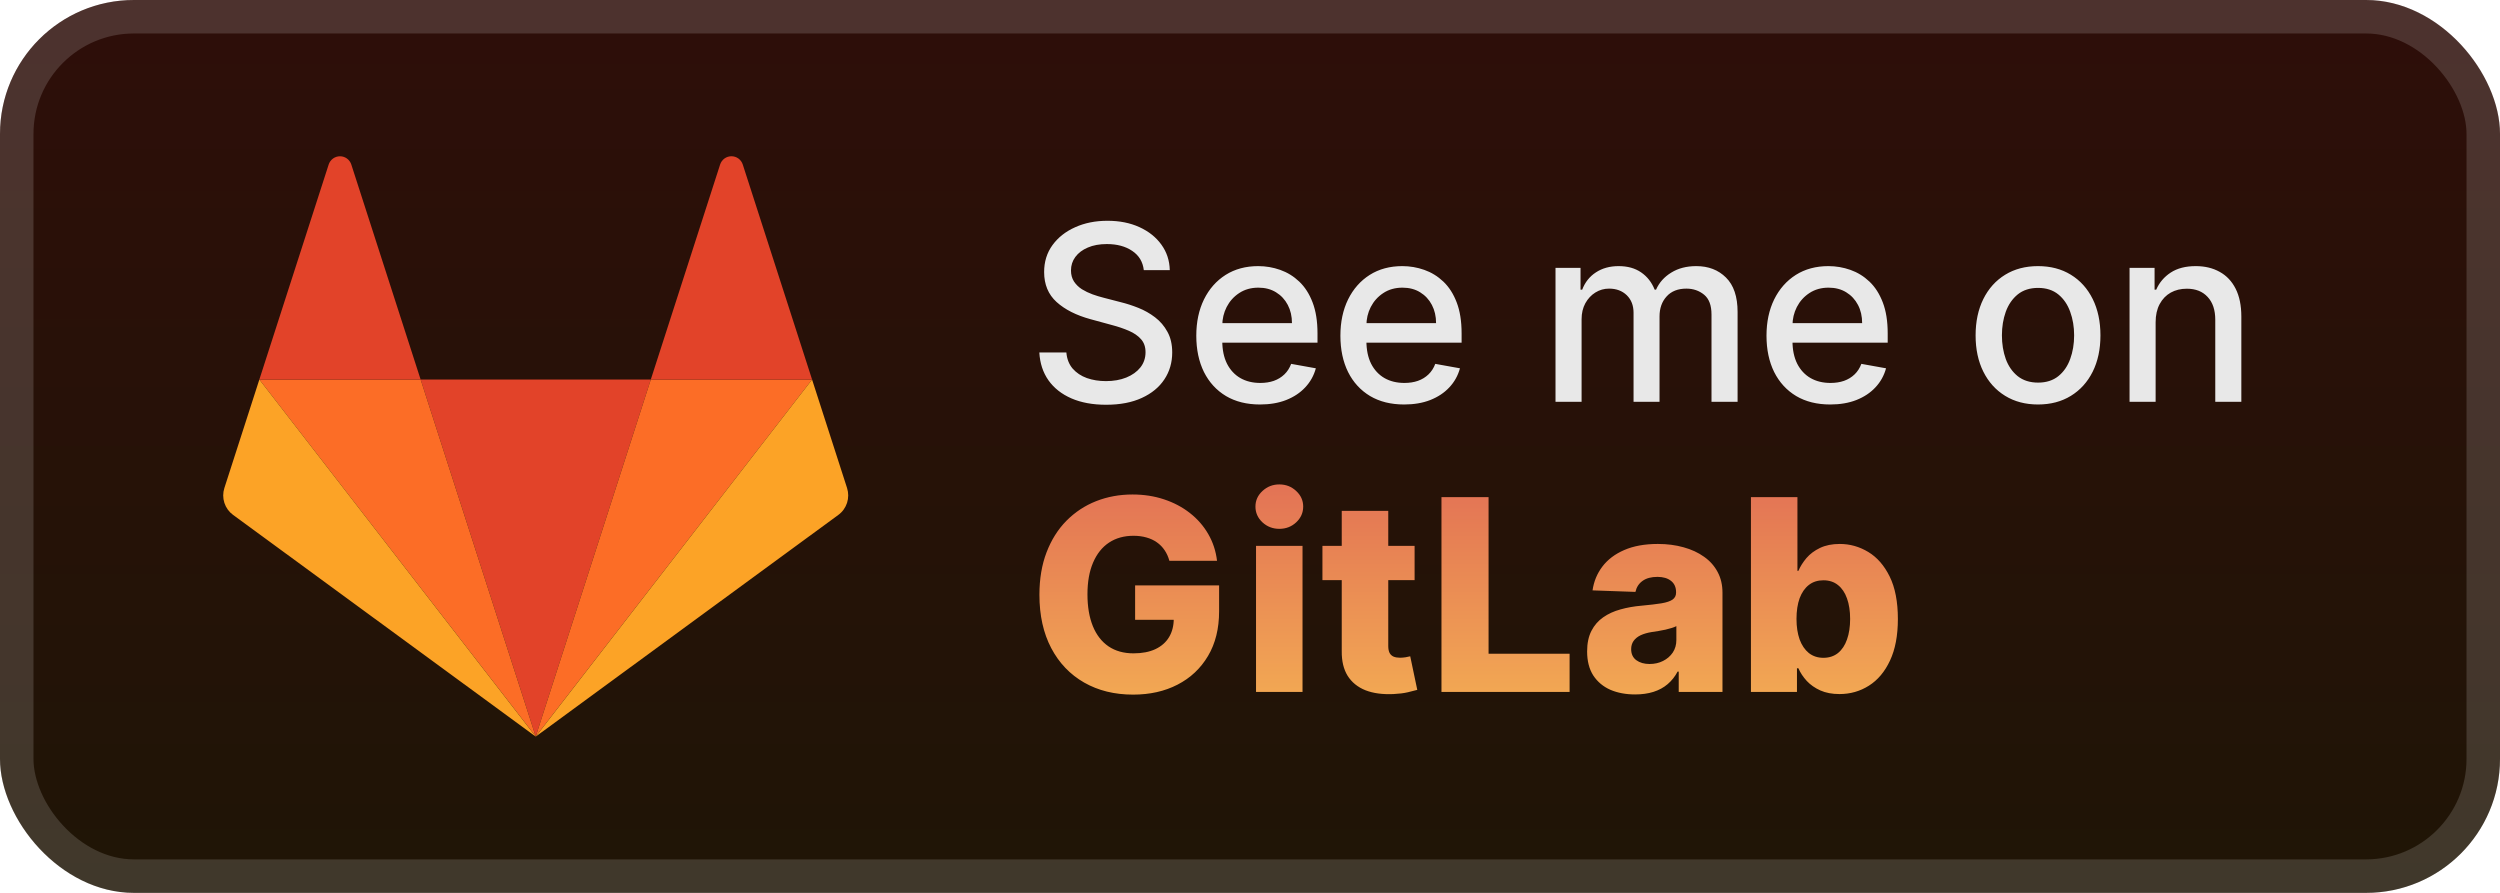 <svg width="112" height="40" viewBox="0 0 112 40" fill="none" xmlns="http://www.w3.org/2000/svg">
<rect x="-0" y="-6.10352e-05" width="112" height="40" rx="6" fill="url(#paint0_linear_28_864)"/>
<g filter="url(#filter0_d_28_864)">
<path d="M24 32.996L29.156 17.003H18.844L24 32.996Z" fill="#E24329"/>
<path d="M24 32.996L18.844 17.003H11.619L24 32.996Z" fill="#FC6D26"/>
<path d="M11.619 17.003L10.052 21.863C9.982 22.08 9.982 22.312 10.052 22.528C10.122 22.744 10.258 22.933 10.44 23.066L24 33L11.619 17.003Z" fill="#FCA326"/>
<path d="M11.619 17.003H18.844L15.739 7.372C15.704 7.264 15.636 7.17 15.545 7.103C15.454 7.037 15.344 7.001 15.231 7.001C15.119 7.001 15.009 7.037 14.918 7.103C14.827 7.17 14.759 7.264 14.724 7.372L11.619 17.003Z" fill="#E24329"/>
<path d="M24 32.996L29.156 17.003H36.381L24 32.996Z" fill="#FC6D26"/>
<path d="M36.381 17.003L37.948 21.863C38.017 22.08 38.017 22.312 37.948 22.528C37.878 22.744 37.742 22.933 37.56 23.066L24 33L36.381 17.003Z" fill="#FCA326"/>
<path d="M36.381 17.003H29.156L32.261 7.371C32.296 7.263 32.364 7.169 32.455 7.102C32.546 7.036 32.656 7 32.768 7C32.881 7 32.991 7.036 33.082 7.102C33.173 7.169 33.241 7.263 33.276 7.371L36.381 17.003Z" fill="#E24329"/>
</g>
<g filter="url(#filter1_d_28_864)">
<path d="M51.242 12.101C51.2 11.732 51.028 11.445 50.726 11.242C50.424 11.036 50.044 10.934 49.586 10.934C49.258 10.934 48.974 10.986 48.734 11.09C48.495 11.191 48.308 11.332 48.175 11.512C48.045 11.689 47.98 11.891 47.98 12.117C47.98 12.307 48.025 12.471 48.113 12.609C48.204 12.747 48.323 12.863 48.468 12.957C48.617 13.048 48.776 13.125 48.945 13.187C49.114 13.247 49.277 13.297 49.433 13.336L50.215 13.539C50.47 13.601 50.731 13.686 51 13.793C51.268 13.9 51.517 14.04 51.746 14.215C51.975 14.389 52.16 14.605 52.3 14.863C52.444 15.121 52.515 15.43 52.515 15.789C52.515 16.242 52.398 16.645 52.164 16.996C51.932 17.348 51.595 17.625 51.152 17.828C50.712 18.031 50.179 18.133 49.554 18.133C48.956 18.133 48.437 18.038 48 17.848C47.562 17.657 47.22 17.388 46.972 17.039C46.725 16.687 46.588 16.271 46.562 15.789H47.773C47.797 16.078 47.89 16.319 48.054 16.512C48.221 16.702 48.433 16.844 48.691 16.937C48.952 17.029 49.237 17.074 49.547 17.074C49.888 17.074 50.191 17.021 50.457 16.914C50.725 16.805 50.936 16.654 51.09 16.461C51.243 16.266 51.32 16.038 51.32 15.777C51.32 15.54 51.252 15.346 51.117 15.195C50.984 15.044 50.803 14.919 50.574 14.82C50.347 14.721 50.091 14.634 49.804 14.559L48.859 14.301C48.218 14.126 47.711 13.87 47.336 13.531C46.963 13.193 46.777 12.745 46.777 12.187C46.777 11.726 46.902 11.324 47.152 10.98C47.402 10.637 47.741 10.37 48.168 10.18C48.595 9.987 49.077 9.891 49.613 9.891C50.155 9.891 50.633 9.986 51.047 10.176C51.463 10.366 51.791 10.627 52.031 10.961C52.271 11.292 52.396 11.672 52.406 12.101H51.242ZM56.45 18.121C55.859 18.121 55.35 17.995 54.923 17.742C54.498 17.487 54.17 17.129 53.938 16.668C53.709 16.204 53.594 15.661 53.594 15.039C53.594 14.424 53.709 13.883 53.938 13.414C54.17 12.945 54.493 12.579 54.907 12.316C55.324 12.053 55.811 11.922 56.368 11.922C56.706 11.922 57.035 11.978 57.352 12.09C57.67 12.202 57.955 12.377 58.208 12.617C58.46 12.857 58.66 13.168 58.805 13.551C58.951 13.931 59.024 14.393 59.024 14.937V15.351H54.255V14.476H57.88C57.88 14.169 57.817 13.897 57.692 13.66C57.567 13.421 57.391 13.232 57.165 13.094C56.941 12.956 56.678 12.887 56.376 12.887C56.048 12.887 55.761 12.967 55.516 13.129C55.274 13.288 55.087 13.496 54.954 13.754C54.824 14.009 54.758 14.286 54.758 14.586V15.27C54.758 15.671 54.829 16.012 54.969 16.293C55.113 16.574 55.312 16.789 55.567 16.937C55.822 17.083 56.12 17.156 56.462 17.156C56.683 17.156 56.885 17.125 57.067 17.062C57.249 16.997 57.407 16.901 57.54 16.773C57.673 16.646 57.774 16.488 57.844 16.301L58.95 16.5C58.861 16.826 58.703 17.111 58.473 17.355C58.247 17.598 57.962 17.786 57.618 17.922C57.277 18.055 56.887 18.121 56.45 18.121ZM62.906 18.121C62.315 18.121 61.806 17.995 61.379 17.742C60.954 17.487 60.626 17.129 60.394 16.668C60.165 16.204 60.05 15.661 60.05 15.039C60.05 14.424 60.165 13.883 60.394 13.414C60.626 12.945 60.949 12.579 61.363 12.316C61.78 12.053 62.267 11.922 62.824 11.922C63.163 11.922 63.491 11.978 63.808 12.09C64.126 12.202 64.411 12.377 64.664 12.617C64.916 12.857 65.116 13.168 65.261 13.551C65.407 13.931 65.48 14.393 65.48 14.937V15.351H60.711V14.476H64.336C64.336 14.169 64.273 13.897 64.148 13.66C64.023 13.421 63.847 13.232 63.621 13.094C63.397 12.956 63.134 12.887 62.832 12.887C62.504 12.887 62.217 12.967 61.972 13.129C61.73 13.288 61.543 13.496 61.41 13.754C61.28 14.009 61.215 14.286 61.215 14.586V15.27C61.215 15.671 61.285 16.012 61.425 16.293C61.569 16.574 61.768 16.789 62.023 16.937C62.278 17.083 62.577 17.156 62.918 17.156C63.139 17.156 63.341 17.125 63.523 17.062C63.706 16.997 63.863 16.901 63.996 16.773C64.129 16.646 64.23 16.488 64.3 16.301L65.406 16.5C65.317 16.826 65.159 17.111 64.929 17.355C64.703 17.598 64.418 17.786 64.074 17.922C63.733 18.055 63.343 18.121 62.906 18.121ZM69.687 18V12H70.808V12.976H70.883C71.008 12.646 71.212 12.388 71.496 12.203C71.78 12.016 72.12 11.922 72.515 11.922C72.916 11.922 73.252 12.016 73.523 12.203C73.797 12.391 73.998 12.648 74.129 12.976H74.191C74.334 12.656 74.562 12.401 74.875 12.211C75.187 12.018 75.56 11.922 75.992 11.922C76.536 11.922 76.98 12.092 77.324 12.434C77.67 12.775 77.844 13.289 77.844 13.976V18H76.675V14.086C76.675 13.68 76.565 13.385 76.344 13.203C76.122 13.021 75.858 12.93 75.55 12.93C75.17 12.93 74.875 13.047 74.664 13.281C74.453 13.513 74.347 13.811 74.347 14.176V18H73.183V14.012C73.183 13.686 73.082 13.424 72.879 13.226C72.675 13.029 72.411 12.93 72.086 12.93C71.864 12.93 71.66 12.988 71.472 13.105C71.287 13.22 71.138 13.38 71.023 13.586C70.911 13.792 70.855 14.03 70.855 14.301V18H69.687ZM81.995 18.121C81.404 18.121 80.895 17.995 80.468 17.742C80.043 17.487 79.715 17.129 79.483 16.668C79.254 16.204 79.139 15.661 79.139 15.039C79.139 14.424 79.254 13.883 79.483 13.414C79.715 12.945 80.038 12.579 80.452 12.316C80.869 12.053 81.356 11.922 81.913 11.922C82.251 11.922 82.579 11.978 82.897 12.09C83.215 12.202 83.5 12.377 83.753 12.617C84.005 12.857 84.204 13.168 84.35 13.551C84.496 13.931 84.569 14.393 84.569 14.937V15.351H79.8V14.476H83.424C83.424 14.169 83.362 13.897 83.237 13.66C83.112 13.421 82.936 13.232 82.71 13.094C82.486 12.956 82.223 12.887 81.921 12.887C81.593 12.887 81.306 12.967 81.061 13.129C80.819 13.288 80.632 13.496 80.499 13.754C80.369 14.009 80.303 14.286 80.303 14.586V15.27C80.303 15.671 80.374 16.012 80.514 16.293C80.658 16.574 80.857 16.789 81.112 16.937C81.367 17.083 81.665 17.156 82.007 17.156C82.228 17.156 82.43 17.125 82.612 17.062C82.794 16.997 82.952 16.901 83.085 16.773C83.218 16.646 83.319 16.488 83.389 16.301L84.495 16.5C84.406 16.826 84.248 17.111 84.018 17.355C83.792 17.598 83.507 17.786 83.163 17.922C82.822 18.055 82.432 18.121 81.995 18.121ZM91.303 18.121C90.741 18.121 90.25 17.992 89.831 17.734C89.412 17.477 89.086 17.116 88.854 16.652C88.623 16.189 88.507 15.647 88.507 15.027C88.507 14.405 88.623 13.861 88.854 13.395C89.086 12.928 89.412 12.566 89.831 12.309C90.25 12.051 90.741 11.922 91.303 11.922C91.866 11.922 92.357 12.051 92.776 12.309C93.195 12.566 93.521 12.928 93.753 13.395C93.984 13.861 94.1 14.405 94.1 15.027C94.1 15.647 93.984 16.189 93.753 16.652C93.521 17.116 93.195 17.477 92.776 17.734C92.357 17.992 91.866 18.121 91.303 18.121ZM91.307 17.141C91.672 17.141 91.974 17.044 92.214 16.852C92.453 16.659 92.63 16.402 92.745 16.082C92.862 15.762 92.921 15.409 92.921 15.023C92.921 14.641 92.862 14.289 92.745 13.969C92.63 13.646 92.453 13.387 92.214 13.191C91.974 12.996 91.672 12.898 91.307 12.898C90.94 12.898 90.635 12.996 90.393 13.191C90.154 13.387 89.975 13.646 89.858 13.969C89.744 14.289 89.686 14.641 89.686 15.023C89.686 15.409 89.744 15.762 89.858 16.082C89.975 16.402 90.154 16.659 90.393 16.852C90.635 17.044 90.94 17.141 91.307 17.141ZM96.572 14.437V18H95.404V12H96.525V12.976H96.599C96.737 12.659 96.954 12.404 97.248 12.211C97.545 12.018 97.918 11.922 98.369 11.922C98.778 11.922 99.136 12.008 99.443 12.18C99.75 12.349 99.989 12.601 100.158 12.937C100.327 13.273 100.412 13.689 100.412 14.184V18H99.244V14.324C99.244 13.889 99.131 13.549 98.904 13.305C98.677 13.057 98.366 12.934 97.97 12.934C97.7 12.934 97.459 12.992 97.248 13.109C97.04 13.226 96.874 13.398 96.752 13.625C96.632 13.849 96.572 14.12 96.572 14.437Z" fill="#E8E8E8"/>
<path d="M52.388 25.123C52.339 24.945 52.268 24.787 52.175 24.651C52.081 24.511 51.966 24.393 51.829 24.297C51.693 24.2 51.537 24.128 51.361 24.079C51.184 24.028 50.991 24.003 50.781 24.003C50.358 24.003 49.991 24.105 49.682 24.31C49.375 24.514 49.138 24.812 48.97 25.204C48.802 25.594 48.718 26.067 48.718 26.623C48.718 27.183 48.8 27.66 48.961 28.055C49.123 28.45 49.358 28.751 49.664 28.959C49.971 29.166 50.343 29.27 50.781 29.27C51.167 29.27 51.494 29.207 51.761 29.082C52.031 28.954 52.236 28.774 52.375 28.541C52.514 28.308 52.584 28.034 52.584 27.719L52.976 27.766H50.853V26.227H54.616V27.382C54.616 28.163 54.45 28.832 54.118 29.389C53.788 29.946 53.334 30.373 52.754 30.672C52.177 30.97 51.514 31.119 50.764 31.119C49.932 31.119 49.2 30.939 48.569 30.578C47.939 30.217 47.447 29.703 47.095 29.035C46.743 28.365 46.566 27.57 46.566 26.649C46.566 25.933 46.673 25.298 46.886 24.744C47.099 24.187 47.396 23.716 47.777 23.329C48.16 22.943 48.603 22.651 49.106 22.452C49.612 22.253 50.156 22.153 50.738 22.153C51.244 22.153 51.714 22.226 52.149 22.371C52.586 22.516 52.973 22.72 53.308 22.984C53.646 23.248 53.92 23.562 54.13 23.926C54.341 24.29 54.471 24.689 54.523 25.123H52.388ZM56.27 31V24.454H58.353V31H56.27ZM57.314 23.692C57.021 23.692 56.77 23.595 56.559 23.402C56.349 23.206 56.244 22.97 56.244 22.695C56.244 22.422 56.349 22.189 56.559 21.996C56.77 21.8 57.021 21.702 57.314 21.702C57.609 21.702 57.861 21.8 58.068 21.996C58.278 22.189 58.383 22.422 58.383 22.695C58.383 22.97 58.278 23.206 58.068 23.402C57.861 23.595 57.609 23.692 57.314 23.692ZM63.374 24.454V25.989H59.245V24.454H63.374ZM60.11 22.886H62.194V28.942C62.194 29.07 62.214 29.173 62.254 29.253C62.296 29.329 62.357 29.385 62.437 29.419C62.516 29.45 62.612 29.466 62.722 29.466C62.802 29.466 62.886 29.459 62.974 29.445C63.065 29.427 63.133 29.413 63.178 29.402L63.494 30.906C63.394 30.935 63.254 30.97 63.072 31.013C62.893 31.055 62.678 31.082 62.428 31.094C61.94 31.116 61.521 31.06 61.171 30.923C60.825 30.784 60.559 30.568 60.374 30.276C60.193 29.983 60.105 29.615 60.11 29.172V22.886ZM64.578 31V22.273H66.688V29.287H70.318V31H64.578ZM73.255 31.111C72.838 31.111 72.467 31.041 72.143 30.902C71.822 30.76 71.568 30.547 71.38 30.263C71.196 29.976 71.103 29.616 71.103 29.185C71.103 28.821 71.167 28.514 71.295 28.264C71.423 28.014 71.599 27.811 71.824 27.655C72.048 27.498 72.307 27.381 72.599 27.301C72.892 27.219 73.204 27.163 73.537 27.135C73.909 27.101 74.209 27.065 74.436 27.028C74.663 26.989 74.828 26.933 74.93 26.862C75.035 26.788 75.088 26.685 75.088 26.551V26.53C75.088 26.311 75.013 26.142 74.862 26.023C74.711 25.903 74.508 25.844 74.253 25.844C73.977 25.844 73.755 25.903 73.588 26.023C73.42 26.142 73.314 26.307 73.268 26.517L71.346 26.449C71.403 26.051 71.549 25.696 71.785 25.384C72.024 25.068 72.351 24.821 72.765 24.642C73.183 24.46 73.684 24.369 74.27 24.369C74.687 24.369 75.072 24.419 75.424 24.518C75.777 24.615 76.084 24.757 76.345 24.945C76.606 25.129 76.808 25.357 76.95 25.626C77.095 25.896 77.167 26.204 77.167 26.551V31H75.207V30.088H75.156C75.04 30.31 74.89 30.497 74.709 30.651C74.53 30.804 74.318 30.919 74.074 30.996C73.832 31.072 73.559 31.111 73.255 31.111ZM73.899 29.747C74.123 29.747 74.325 29.702 74.504 29.611C74.686 29.52 74.831 29.395 74.939 29.236C75.047 29.074 75.101 28.886 75.101 28.673V28.051C75.041 28.082 74.969 28.111 74.883 28.136C74.801 28.162 74.71 28.186 74.611 28.209C74.511 28.232 74.409 28.251 74.304 28.268C74.199 28.285 74.098 28.301 74.001 28.315C73.805 28.346 73.638 28.395 73.498 28.46C73.362 28.526 73.257 28.611 73.183 28.716C73.112 28.818 73.076 28.94 73.076 29.082C73.076 29.298 73.153 29.463 73.307 29.577C73.463 29.69 73.66 29.747 73.899 29.747ZM78.442 31V22.273H80.525V25.575H80.568C80.653 25.376 80.774 25.185 80.93 25C81.089 24.815 81.291 24.665 81.535 24.548C81.782 24.429 82.078 24.369 82.422 24.369C82.876 24.369 83.301 24.489 83.696 24.727C84.094 24.966 84.415 25.334 84.659 25.831C84.903 26.328 85.025 26.962 85.025 27.732C85.025 28.473 84.907 29.094 84.672 29.594C84.439 30.094 84.123 30.469 83.726 30.719C83.331 30.969 82.892 31.094 82.409 31.094C82.079 31.094 81.794 31.04 81.552 30.932C81.311 30.824 81.108 30.682 80.943 30.506C80.781 30.329 80.656 30.141 80.568 29.939H80.504V31H78.442ZM80.483 27.727C80.483 28.079 80.53 28.386 80.623 28.648C80.72 28.909 80.858 29.112 81.037 29.257C81.219 29.399 81.436 29.47 81.689 29.47C81.944 29.47 82.162 29.399 82.341 29.257C82.52 29.112 82.655 28.909 82.746 28.648C82.839 28.386 82.886 28.079 82.886 27.727C82.886 27.375 82.839 27.07 82.746 26.811C82.655 26.552 82.52 26.352 82.341 26.21C82.165 26.068 81.947 25.997 81.689 25.997C81.433 25.997 81.216 26.067 81.037 26.206C80.858 26.345 80.72 26.544 80.623 26.802C80.53 27.061 80.483 27.369 80.483 27.727Z" fill="url(#paint1_linear_28_864)"/>
</g>
<rect x="0.75" y="0.75" width="110.5" height="38.5" rx="5.25" stroke="white" stroke-opacity="0.15" stroke-width="1.5"/>
<defs>
<filter id="filter0_d_28_864" x="6" y="2" width="36" height="36" filterUnits="userSpaceOnUse" color-interpolation-filters="sRGB">
<feFlood flood-opacity="0" result="BackgroundImageFix"/>
<feColorMatrix in="SourceAlpha" type="matrix" values="0 0 0 0 0 0 0 0 0 0 0 0 0 0 0 0 0 0 127 0" result="hardAlpha"/>
<feOffset/>
<feGaussianBlur stdDeviation="2"/>
<feComposite in2="hardAlpha" operator="out"/>
<feColorMatrix type="matrix" values="0 0 0 0 0 0 0 0 0 0 0 0 0 0 0 0 0 0 0.25 0"/>
<feBlend mode="normal" in2="BackgroundImageFix" result="effect1_dropShadow_28_864"/>
<feBlend mode="normal" in="SourceGraphic" in2="effect1_dropShadow_28_864" result="shape"/>
</filter>
<filter id="filter1_d_28_864" x="42" y="3" width="64" height="34" filterUnits="userSpaceOnUse" color-interpolation-filters="sRGB">
<feFlood flood-opacity="0" result="BackgroundImageFix"/>
<feColorMatrix in="SourceAlpha" type="matrix" values="0 0 0 0 0 0 0 0 0 0 0 0 0 0 0 0 0 0 127 0" result="hardAlpha"/>
<feOffset/>
<feGaussianBlur stdDeviation="2"/>
<feComposite in2="hardAlpha" operator="out"/>
<feColorMatrix type="matrix" values="0 0 0 0 0 0 0 0 0 0 0 0 0 0 0 0 0 0 0.25 0"/>
<feBlend mode="normal" in2="BackgroundImageFix" result="effect1_dropShadow_28_864"/>
<feBlend mode="normal" in="SourceGraphic" in2="effect1_dropShadow_28_864" result="shape"/>
</filter>
<linearGradient id="paint0_linear_28_864" x1="56" y1="-6.10351e-05" x2="56" y2="40" gradientUnits="userSpaceOnUse">
<stop stop-color="#2E0E09"/>
<stop offset="1" stop-color="#1F1506"/>
</linearGradient>
<linearGradient id="paint1_linear_28_864" x1="66" y1="20" x2="66" y2="33" gradientUnits="userSpaceOnUse">
<stop stop-color="#E06955"/>
<stop offset="1" stop-color="#F5B253"/>
</linearGradient>
</defs>
</svg>
